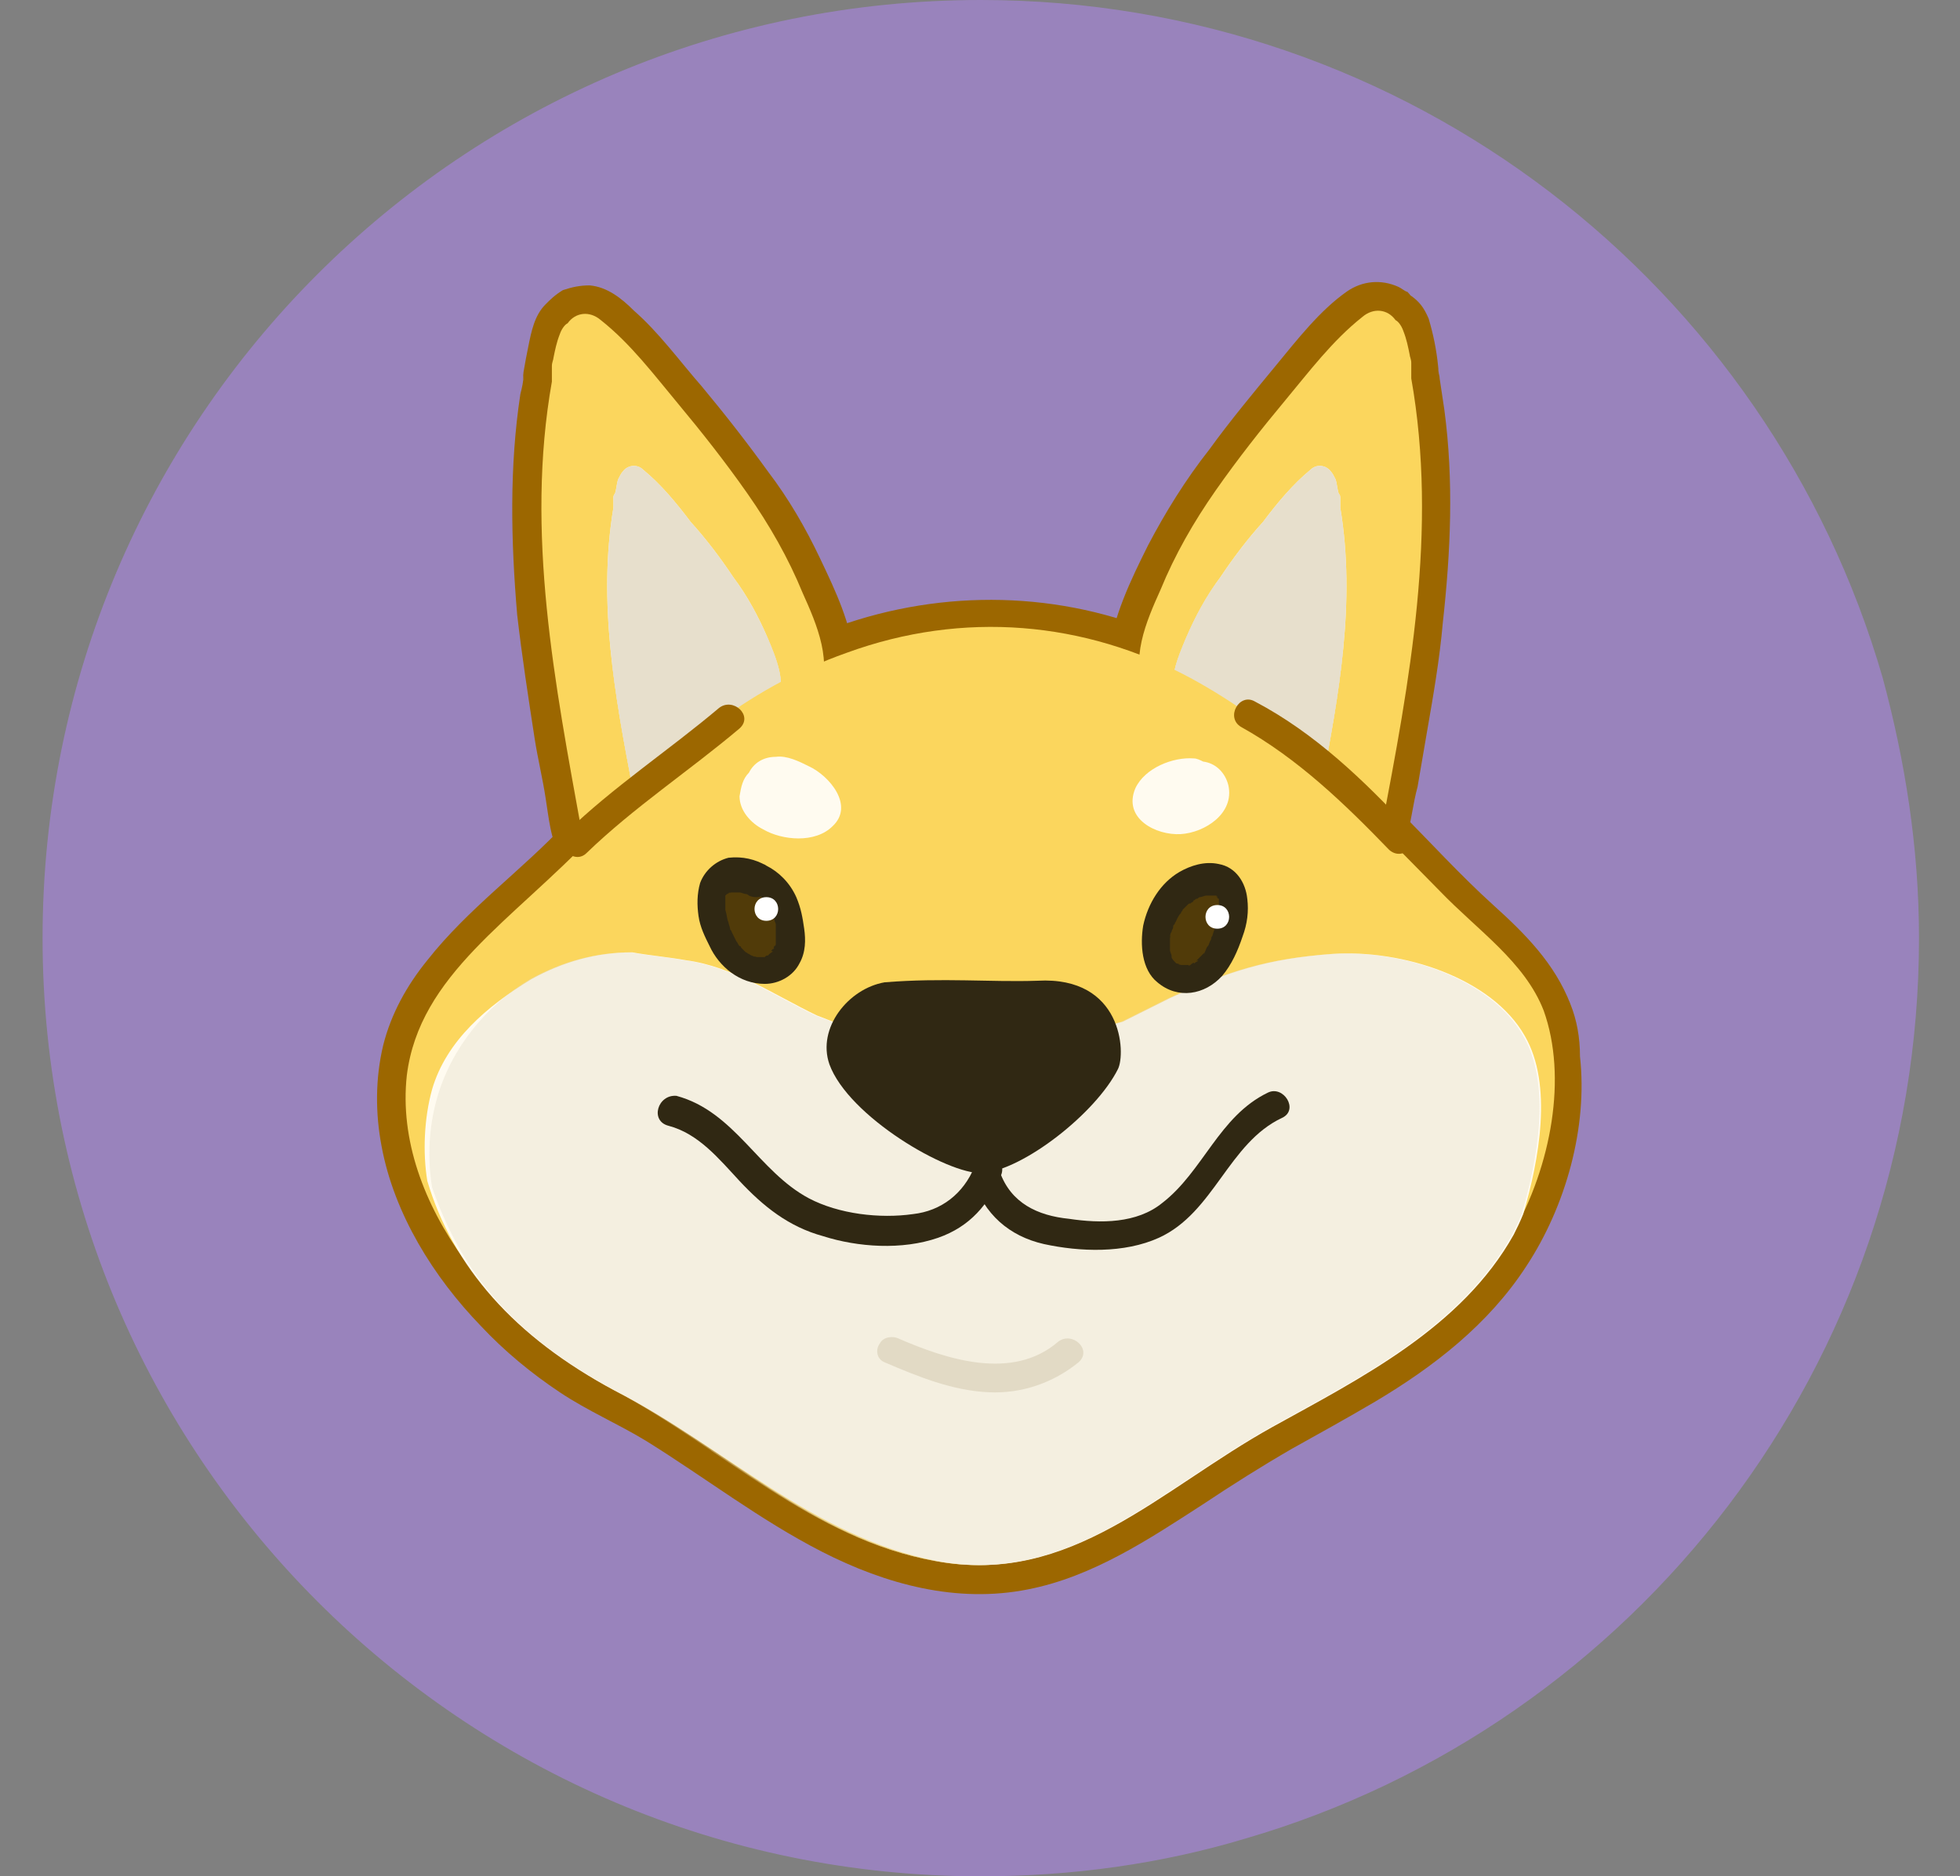 <?xml version="1.0" encoding="utf-8"?>
<!-- Generator: Adobe Illustrator 26.0.3, SVG Export Plug-In . SVG Version: 6.00 Build 0)  -->
<svg version="1.1" id="Layer_1" xmlns="http://www.w3.org/2000/svg" xmlns:xlink="http://www.w3.org/1999/xlink" x="0px" y="0px"
	 viewBox="0 0 124.3 119" style="enable-background:new 0 0 124.3 119;" xml:space="preserve">
<rect x="0" y="0" width="124.3" height="119" fill="#808080" stroke="none"/>
<style type="text/css">
	.st0{fill:#9983BC;}
	.st1{fill:#FBD65D;}
	.st2{fill:#9C6700;}
	.st3{fill:#FFFBF0;}
	.st4{opacity:0.84;}
	.st5{clip-path:url(#SVGID_00000162341375931794980740000014292557157684302466_);fill:#E2DAC5;}
	.st6{clip-path:url(#SVGID_00000126315626245793677940000000970732232318601106_);fill:#E2DAC5;}
	.st7{opacity:0.38;}
	.st8{clip-path:url(#SVGID_00000108266922145560871480000009609577177970160273_);fill:#E2DAC5;}
	.st9{fill:#302813;}
	.st10{fill:#513B09;}
	.st11{fill:#E2DAC5;}
	.st12{fill:#FFFFFF;}
</style>
<g>
	<path class="st0" d="M121.7,59.5c0,27-18,49.9-42.7,57.1c-5.3,1.6-11,2.4-16.8,2.4C29.3,119,2.7,92.3,2.7,59.5
		C2.7,26.6,29.3,0,62.2,0c27.1,0,50,18.1,57.2,43C120.8,48.2,121.7,53.7,121.7,59.5z"/>
	<g>
		<g>
			<g>
				<path class="st1" d="M97.9,64.1c-1.2-3.1-4.2-5.1-6.6-7.6c-1.4-1.4-2.6-2.7-3.8-3.9c0,0,0-0.1,0-0.1c1.9-9.4,3.7-19,2.1-28.6
					c0,0,0,0,0,0c0-0.2-0.1-0.6-0.1-0.8c0-0.2-0.1-0.4-0.1-0.6c-0.1-0.5-0.2-1-0.4-1.5c-0.1-0.3-0.3-0.6-0.5-0.7
					c-0.5-0.7-1.4-0.8-2.1-0.2c-1.9,1.5-3.4,3.5-4.9,5.3c-1.6,1.9-3.2,3.9-4.7,6c-1.3,1.9-2.4,4-3.4,6.1c-0.5,1.2-1.1,2.6-1.3,4
					c-5.9-2.2-12.3-2.3-18.4-0.1c-0.4,0.2-0.9,0.3-1.3,0.5c-0.1-1.4-0.7-2.8-1.3-4.1c-0.9-2.2-2.1-4.2-3.4-6.2c-1.4-2.1-3-4.1-4.6-6
					c-1.5-1.8-3.1-3.8-4.9-5.3c-0.7-0.6-1.6-0.5-2.1,0.2c-0.2,0.2-0.4,0.4-0.5,0.7c-0.2,0.5-0.3,1-0.4,1.5c-0.1,0.2-0.1,0.4-0.1,0.6
					c0,0.2-0.1,0.6-0.1,0.8c0,0,0,0,0,0c-1.7,9.6,0.2,19.2,2.1,28.6c0,0.2,0.1,0.4,0.2,0.5c-4.6,4.9-10.7,8.4-11.4,14.6
					C24.9,76,32,84.7,39,88.2c7,3.4,12.5,9.4,20.3,10.8c8.5,1.6,14.1-4.5,21.3-8.5c5.6-3.1,12-6.3,15.3-12.2
					C98.4,73.9,99.4,68.3,97.9,64.1z"/>
			</g>
			<g>
				<g>
					<path class="st2" d="M99.6,63.7c-1-2.6-2.9-4.5-4.9-6.3c-2.1-1.9-4-4-6-6c0.2,0.6,0.3,1.2,0.5,1.8c0.3-1.1,0.4-2.2,0.7-3.3
						c0.2-1.2,0.4-2.3,0.6-3.5c0.4-2.3,0.8-4.6,1-6.9c0.5-4.5,0.7-9,0.1-13.5c-0.1-0.7-0.2-1.3-0.3-2c0-0.2-0.1-0.4-0.1-0.6
						c0.1,0.7,0-0.1,0-0.2c-0.1-1-0.3-2-0.6-3c-0.3-0.7-0.6-1.1-1.2-1.5c0.2,0.2-0.2-0.3-0.2-0.2c-0.2-0.1-0.3-0.2-0.5-0.3
						c-1.1-0.5-2.3-0.4-3.3,0.3c-1.7,1.2-3.1,3-4.5,4.7c-1.4,1.7-2.9,3.5-4.2,5.3c-1.5,1.9-2.8,4-3.9,6.1c-1.1,2.2-2.2,4.5-2.5,6.9
						c0.8-0.6,1.5-1.2,2.3-1.7c-6.7-2.5-14.1-2.3-20.7,0.4c0.8,0.6,1.5,1.2,2.3,1.7C54,39.6,53,37.5,52,35.4c-0.9-1.9-2-3.8-3.3-5.5
						c-1.3-1.8-2.7-3.6-4.2-5.4c-1.4-1.6-2.7-3.4-4.3-4.8c-0.8-0.8-1.7-1.5-2.8-1.6c-0.6,0-1.1,0.1-1.7,0.3
						c-0.5,0.3-0.8,0.6-1.1,0.9C33.9,20,33.7,21,33.5,22c-0.1,0.5-0.2,1-0.3,1.6c0,0.1-0.1,0.9,0,0.2c0,0.4-0.1,0.8-0.2,1.2
						c-0.7,4.6-0.6,9.3-0.2,14c0.3,2.6,0.7,5.2,1.1,7.8c0.2,1.3,0.5,2.5,0.7,3.8c0.2,1.2,0.3,2.7,1,3.8c0.1-0.7,0.2-1.5,0.3-2.2
						c-2.8,3-6.2,5.4-8.8,8.7c-1.3,1.6-2.3,3.4-2.8,5.4c-0.5,2.1-0.5,4.3-0.1,6.4c0.8,4.3,3.3,8.3,6.3,11.4c1.5,1.6,3.2,3,5,4.2
						c1.8,1.2,3.7,2,5.5,3.1c3.7,2.3,7.2,5,11.1,7c4.1,2.1,8.6,3.3,13.1,2.4c4.1-0.8,7.7-3.2,11.1-5.4c1.8-1.2,3.7-2.4,5.6-3.5
						c1.8-1,3.6-2,5.3-3c3.7-2.2,7.2-4.9,9.6-8.6c2.5-3.8,3.9-8.8,3.4-13.3C100.2,65.8,100,64.7,99.6,63.7c-0.3-0.9-1.2-1.5-2.2-1.3
						c-0.9,0.2-1.6,1.3-1.3,2.2c1.3,3.6,0.6,7.9-1.1,11.4c-1.7,3.6-4.4,6.2-7.6,8.4c-3.3,2.2-6.9,3.9-10.2,6c-3.2,2-6.5,4.6-9.9,5.9
						c-3.7,1.5-7.3,1.3-11.1-0.1c-3.8-1.4-7.1-3.9-10.4-6.1c-1.7-1.2-3.5-2.3-5.4-3.2c-1.7-0.9-3.3-1.8-4.7-2.9
						c-3-2.4-5.6-5.6-7-9.1c-0.7-1.8-1.1-3.5-1.2-5.4c0-1.7,0.4-3.2,1.2-4.7c1.8-3.1,4.9-5.5,7.6-8.1c0.7-0.7,1.5-1.4,2.1-2.1
						c0.5-0.6,0.7-1.5,0.3-2.2c-0.2-0.3,0,0.2-0.1-0.4c0-0.2-0.1-0.4-0.1-0.6c-0.1-0.5-0.2-1-0.3-1.4c-0.2-1.1-0.4-2.1-0.6-3.2
						c-0.4-2-0.7-3.9-1-5.9c-0.5-4.1-0.8-8.2-0.5-12.3c0.1-1.7,0.3-3.6,0.6-5.2c0-0.2,0.2-0.6,0.2-0.9c0,0,0.2-0.7,0.2-0.7
						c0.1,0-0.3,0.3-0.3,0.4c0.1-0.1,0.2-0.2,0.4-0.3c0.2-0.2,0.2-0.2,0.1-0.1c0,0-0.2,0.1-0.2,0.1c0,0.1-0.1-0.1-0.1,0
						c0,0,0.6,0.5,0.6,0.5c1.4,1.3,2.6,2.8,3.8,4.2c1.2,1.5,2.4,2.9,3.6,4.5c1.3,1.7,2.4,3.4,3.4,5.3c0.9,1.7,2,3.7,2.2,5.6
						c0.1,1,1.1,2.2,2.3,1.7c6-2.5,12.6-2.7,18.8-0.4c1.2,0.5,2.2-0.7,2.3-1.7c0.2-1.7,1.1-3.4,1.8-4.8c0.8-1.7,1.8-3.3,2.9-4.9
						c2.2-3,4.6-6.1,7.1-8.8c0.3-0.3,0.6-0.6,1-0.9c0.1-0.1,0.3-0.2,0.4-0.4c0.4-0.4,0.2-0.1,0.2-0.2c0,0-0.6-0.4-0.2,0
						c0.1,0,0.1,0.1,0.2,0.1c0.3,0.2,0.2,0.2-0.1-0.1c0-0.2,0-0.1,0.1,0.2c0,0.1,0.1,0.2,0.1,0.4c0.4,1.5,0.6,3.2,0.7,4.8
						c0.4,4,0.3,8-0.2,12c-0.2,2.2-0.6,4.4-1,6.5c-0.2,1.2-0.4,2.3-0.6,3.5c-0.2,1.1-0.4,2.2-0.7,3.3c-0.2,0.6,0,1.3,0.5,1.8
						c1.9,1.9,3.7,3.9,5.7,5.7c1.6,1.5,3.5,3,4.3,5c0.4,0.9,1.2,1.5,2.2,1.3C99.2,65.7,100,64.6,99.6,63.7z"/>
				</g>
			</g>
		</g>
		<g>
			<path class="st1" d="M35,24.2c0-0.1,0-0.1,0-0.2c0-0.3,0-0.5,0-0.8c0-0.2,0.1-0.4,0.1-0.5c0.1-0.5,0.2-1,0.4-1.5
				c0.1-0.3,0.3-0.6,0.5-0.7c0.5-0.7,1.4-0.8,2.1-0.2c1.9,1.5,3.4,3.5,4.9,5.3c1.5,1.8,3,3.7,4.4,5.7c1.4,2,2.6,4.1,3.5,6.3
				c0.9,2,2,4.5,0.9,6.6c-0.2,0.4-0.5,0.6-0.9,0.7c-0.1,0.1-0.2,0.2-0.4,0.3c-4,2.2-8.3,4.2-11.1,7.9c-0.6,0.9-2.3,1-2.5-0.3
				C35.2,43.4,33.3,33.8,35,24.2z"/>
		</g>
		<g>
			<path class="st3" d="M38.9,32.2c0,0,0-0.1,0-0.1c0-0.2,0-0.3,0-0.5c0-0.1,0-0.2,0.1-0.3c0.1-0.3,0.1-0.6,0.2-0.9
				c0.1-0.2,0.2-0.4,0.3-0.5c0.3-0.4,0.9-0.5,1.3-0.1c1.1,0.9,2.1,2.1,3,3.3c1,1.1,1.9,2.3,2.7,3.5c0.9,1.2,1.6,2.5,2.2,3.9
				c0.5,1.2,1.2,2.8,0.6,4.1C49.2,44.8,49,45,48.8,45c-0.1,0.1-0.1,0.2-0.3,0.2c-2.5,1.4-5.1,2.6-6.8,4.9c-0.4,0.5-1.4,0.6-1.6-0.2
				C39,44.1,37.9,38.2,38.9,32.2z"/>
		</g>
		<g>
			<path class="st1" d="M89.5,24c0-0.1,0-0.1,0-0.2c0-0.3,0-0.5,0-0.8c0-0.2-0.1-0.4-0.1-0.5c-0.1-0.5-0.2-1-0.4-1.5
				c-0.1-0.3-0.3-0.6-0.5-0.7c-0.5-0.7-1.4-0.8-2.1-0.2c-1.9,1.5-3.4,3.5-4.9,5.3c-1.5,1.8-3,3.7-4.4,5.7c-1.4,2-2.6,4.1-3.5,6.3
				c-0.9,2-2,4.5-0.9,6.6c0.2,0.4,0.5,0.6,0.9,0.7c0.1,0.1,0.2,0.2,0.4,0.3c4,2.2,8.3,4.2,11.1,7.9c0.6,0.9,2.3,1,2.5-0.3
				C89.4,43.2,91.2,33.6,89.5,24z"/>
		</g>
		<g>
			<path class="st3" d="M85,32.2c0,0,0-0.1,0-0.1c0-0.2,0-0.3,0-0.5c0-0.1,0-0.2-0.1-0.3c-0.1-0.3-0.1-0.6-0.2-0.9
				c-0.1-0.2-0.2-0.4-0.3-0.5c-0.3-0.4-0.9-0.5-1.3-0.1c-1.1,0.9-2.1,2.1-3,3.3c-1,1.1-1.9,2.3-2.7,3.5c-0.9,1.2-1.6,2.5-2.2,3.9
				c-0.5,1.2-1.2,2.8-0.6,4.1c0.1,0.2,0.3,0.4,0.5,0.4c0.1,0.1,0.1,0.2,0.3,0.2c2.5,1.4,5.1,2.6,6.8,4.9c0.4,0.5,1.4,0.6,1.6-0.2
				C84.9,44.1,86,38.2,85,32.2z"/>
		</g>
		<g class="st4">
			<g>
				<defs>
					<path id="SVGID_1_" d="M38.9,32.2c0,0,0-0.1,0-0.1c0-0.2,0-0.3,0-0.5c0-0.1,0-0.2,0.1-0.3c0.1-0.3,0.1-0.6,0.2-0.9
						c0.1-0.2,0.2-0.4,0.3-0.5c0.3-0.4,0.9-0.5,1.3-0.1c1.1,0.9,2.1,2.1,3,3.3c1,1.1,1.9,2.3,2.7,3.5c0.9,1.2,1.6,2.5,2.2,3.9
						c0.5,1.2,1.2,2.8,0.6,4.1C49.2,44.8,49,45,48.8,45c-0.1,0.1-0.1,0.2-0.3,0.2c-2.5,1.4-5.1,2.6-6.8,4.9
						c-0.4,0.5-1.4,0.6-1.6-0.2C39,44.1,37.9,38.2,38.9,32.2z"/>
				</defs>
				<clipPath id="SVGID_00000083769846811613391010000007404999356651851437_">
					<use xlink:href="#SVGID_1_"  style="overflow:visible;"/>
				</clipPath>
				
					<rect x="37.9" y="29.5" style="clip-path:url(#SVGID_00000083769846811613391010000007404999356651851437_);fill:#E2DAC5;" width="12.2" height="21.2"/>
				<path style="clip-path:url(#SVGID_00000083769846811613391010000007404999356651851437_);fill:#E2DAC5;" d="M41.9,37.7
					c3.3-1.3,7.6,2.2,9.8,7.8h-1v5.8h-8.8v2.5c-0.8-1.1-1.4-2.3-2-3.7C37.7,44.4,38.6,38.9,41.9,37.7z"/>
				
					<ellipse transform="matrix(0.933 -0.359 0.359 0.933 -14.082 19.602)" style="clip-path:url(#SVGID_00000083769846811613391010000007404999356651851437_);fill:#E2DAC5;" cx="45.8" cy="47.7" rx="3.2" ry="5.4"/>
			</g>
		</g>
		<g class="st4">
			<g>
				<defs>
					<path id="SVGID_00000129884484815646569080000009003616933734219436_" d="M85,32.2c0,0,0-0.1,0-0.1c0-0.2,0-0.3,0-0.5
						c0-0.1,0-0.2-0.1-0.3c-0.1-0.3-0.1-0.6-0.2-0.9c-0.1-0.2-0.2-0.4-0.3-0.5c-0.3-0.4-0.9-0.5-1.3-0.1c-1.1,0.9-2.1,2.1-3,3.3
						c-1,1.1-1.9,2.3-2.7,3.5c-0.9,1.2-1.6,2.5-2.2,3.9c-0.5,1.2-1.2,2.8-0.6,4.1c0.1,0.2,0.3,0.4,0.5,0.4c0.1,0.1,0.1,0.2,0.3,0.2
						c2.5,1.4,5.1,2.6,6.8,4.9c0.4,0.5,1.4,0.6,1.6-0.2C84.9,44.1,86,38.2,85,32.2z"/>
				</defs>
				<clipPath id="SVGID_00000013186630334384320620000009969989303430917791_">
					<use xlink:href="#SVGID_00000129884484815646569080000009003616933734219436_"  style="overflow:visible;"/>
				</clipPath>
				
					<rect x="73.9" y="29.5" style="clip-path:url(#SVGID_00000013186630334384320620000009969989303430917791_);fill:#E2DAC5;" width="12.2" height="21.2"/>
				<path style="clip-path:url(#SVGID_00000013186630334384320620000009969989303430917791_);fill:#E2DAC5;" d="M81.5,36.5
					c3.7,1.3,5,7.3,2.9,13.3c-0.5,1.5-1.2,2.9-2,4.1v-2.6h-9.1v-6.1H71C73.1,39.1,77.8,35.2,81.5,36.5z"/>
				
					<ellipse transform="matrix(0.329 -0.944 0.944 0.329 7.273 105.198)" style="clip-path:url(#SVGID_00000013186630334384320620000009969989303430917791_);fill:#E2DAC5;" cx="77.7" cy="47.5" rx="5.8" ry="3.5"/>
			</g>
		</g>
		<g>
			<path class="st1" d="M97.9,64.1c-1.2-3.1-4.2-5.1-6.6-7.6C85,50.1,81.2,46.1,75.5,43c-6.7-3.6-14.4-4.3-21.8-1.6
				c-6.5,2.3-11.3,6.5-16,11.5c-5.2,5.5-11.1,8.9-11.9,15.3C24.9,76.4,32,84.5,39,88.2c7,3.6,12.5,9.4,20.3,10.8
				c8.5,1.6,14.1-4.5,21.3-8.5c5.6-3.1,12-6.3,15.3-12.2C98.4,73.9,99.4,68.3,97.9,64.1z"/>
		</g>
		<g>
			<g>
				<path class="st3" d="M39,88.2C46,91.8,51.6,97.5,59.4,99c8.5,1.6,14.1-4.5,21.3-8.5c5.6-3.1,12-6.3,15.3-12.2
					c0.2-0.4,0.4-0.8,0.6-1.3c1-3.4,1.9-8.2,0.1-11.3c-2.1-3.7-7.8-5.5-12.2-5.2c-4.1,0.3-6.6,1.1-10.3,2.8c-1,0.5-2,1-3,1.5
					c-1.4,0.4-2.8,0.7-4.2,1.1c-1.5,0.4-2.9,1-4.3,1.3c-0.5,0-0.9,0-1.4,0c-3.2-0.6-6.5-1.6-9.5-2.8c-2.7-1.3-5.3-3.1-8.3-3.5
					c-1.1-0.2-2.3-0.3-3.4-0.5c-2.3,0-4.4,0.6-6.4,1.7c-2.8,1.7-5.4,3.9-6.3,7c-0.5,1.8-0.6,4-0.3,5.8C28.7,80.3,32.6,84.8,39,88.2z
					"/>
			</g>
			<g class="st7">
				<g>
					<defs>
						<path id="SVGID_00000005253318767493862450000015174676392500117645_" d="M39,88.2c6.9,3.7,12.5,9.4,20.3,10.8
							c8.5,1.6,14.1-4.5,21.3-8.5c5.6-3.1,12-6.3,15.3-12.2c0.2-0.4,0.4-0.8,0.6-1.3c1-3.4,1.9-8.2,0.1-11.3
							c-2.1-3.7-7.8-5.5-12.2-5.2c-4.1,0.3-6.6,1.1-10.3,2.8c-1,0.5-2,1-3,1.5c-1.4,0.4-2.8,0.7-4.2,1.1c-1.5,0.4-2.9,1-4.3,1.3
							c-0.5,0-0.9,0-1.4,0c-3.2-0.6-6.5-1.6-9.5-2.8c-2.7-1.3-5.3-3.1-8.3-3.5c-1.1-0.2-2.3-0.3-3.4-0.5c-2.3,0-4.4,0.6-6.4,1.7
							c-2.8,1.7-5,4.4-5.9,7.6c-0.5,1.8-0.6,3.7-0.3,5.6C29.3,80.8,32.6,84.7,39,88.2z"/>
					</defs>
					<clipPath id="SVGID_00000042724024162865490690000000369141789104781753_">
						<use xlink:href="#SVGID_00000005253318767493862450000015174676392500117645_"  style="overflow:visible;"/>
					</clipPath>
					
						<rect x="27.2" y="60.2" style="clip-path:url(#SVGID_00000042724024162865490690000000369141789104781753_);fill:#E2DAC5;" width="71.2" height="40.4"/>
					<path style="clip-path:url(#SVGID_00000042724024162865490690000000369141789104781753_);fill:#E2DAC5;" d="M38,103.1
						c0-8.8,11.3-16,25.2-16s25.2,7.2,25.2,16v-1.9H38V103.1z"/>
					<path style="clip-path:url(#SVGID_00000042724024162865490690000000369141789104781753_);fill:#E2DAC5;" d="M50.6,103.1
						c0-4.4,5.6-8,12.6-8s12.6,3.6,12.6,8v-1.9H50.6V103.1z"/>
				</g>
			</g>
		</g>
		<g>
			<path class="st9" d="M70.9,67.8c0.5-1,0.3-5.9-5.1-5.6c-3,0.1-6-0.2-9.7,0.1c-2.3,0.4-4.3,2.9-3.5,5.2c1.2,3.3,7.5,7,9.7,6.9
				C64.9,74.2,69.5,70.6,70.9,67.8z"/>
		</g>
		<g>
			<g>
				<path class="st10" d="M78.2,57c-0.1-0.9-0.8-1.5-1.8-1.3c-3.4,0.4-4.4,6.1-1.4,6.4C77.2,62.3,78.4,58.7,78.2,57z"/>
			</g>
			<g>
				<g>
					<path class="st9" d="M79.1,57c-0.1-1-0.7-2-1.8-2.2c-0.9-0.2-1.8,0.1-2.5,0.5c-1.2,0.7-2,2-2.3,3.4c-0.2,1.2-0.1,2.8,0.9,3.6
						c1.3,1.1,3,0.8,4.1-0.4c0.6-0.7,1-1.6,1.3-2.5C79.1,58.6,79.2,57.8,79.1,57c-0.1-0.5-0.4-0.9-0.9-0.9c-0.5,0-1,0.4-0.9,0.9
						c0,0.2,0,0.5,0,0.7c0,0.1,0,0.2,0,0.2c0-0.2,0-0.1,0,0c0,0.2-0.1,0.3-0.1,0.5c-0.1,0.3-0.2,0.6-0.3,0.9c0,0.1-0.1,0.1-0.1,0.2
						c0.1-0.2,0,0,0,0.1c-0.1,0.1-0.1,0.3-0.2,0.4c-0.1,0.1-0.1,0.2-0.2,0.4c0,0.1-0.1,0.2,0,0c-0.1,0.1-0.1,0.1-0.2,0.2
						c-0.1,0.1-0.2,0.2-0.3,0.3c-0.1,0.1,0,0,0.1,0c0,0-0.1,0.1-0.1,0.1c-0.1,0-0.1,0.1-0.2,0.1c0,0-0.1,0-0.1,0c0,0,0.2-0.1,0.1,0
						c-0.1,0-0.1,0-0.2,0.1c0,0-0.2,0.1-0.1,0c0.1,0-0.1,0-0.1,0c0,0-0.2,0-0.2,0c0,0,0.2,0,0,0c-0.1,0-0.1,0-0.2,0c0,0,0,0-0.1,0
						c-0.2-0.1,0,0,0.1,0c0,0-0.2-0.1-0.3-0.1c-0.1-0.1,0.1,0.1,0,0c0,0-0.1-0.1-0.1-0.1c0,0-0.2-0.1,0,0c0.1,0.1,0,0,0,0
						c0,0-0.2-0.2-0.2-0.3c0,0,0.1,0.2,0,0c0,0,0-0.1,0-0.1c0,0-0.1-0.3-0.1-0.3c0,0,0,0.2,0,0c0-0.1,0-0.1,0-0.2c0-0.1,0-0.2,0-0.4
						c0-0.1,0-0.1,0-0.2c0-0.1,0.1-0.3,0,0c0-0.1,0-0.3,0.1-0.4c0-0.1,0.1-0.2,0.1-0.3c0-0.1,0-0.1,0.1-0.2c0-0.1,0.1-0.2,0,0
						c0.1-0.2,0.2-0.5,0.4-0.7c0-0.1,0.1-0.1,0.1-0.2c0.1-0.1-0.1,0.1,0,0c0.1-0.1,0.2-0.2,0.3-0.3c0.1-0.1,0.1-0.1,0.2-0.1
						c0,0,0.2-0.2,0.1-0.1c-0.1,0.1,0.1,0,0.1-0.1c0.1,0,0.1-0.1,0.2-0.1c0.1,0,0.1-0.1,0.2-0.1c0.1-0.1-0.1,0-0.1,0
						c0,0,0.1,0,0.1,0c0.1,0,0.3-0.1,0.4-0.1c0,0,0.1,0,0.1,0c0.1,0-0.2,0,0,0c0.1,0,0.2,0,0.3,0c0,0,0.1,0,0,0c-0.1,0,0.1,0,0.1,0
						c0,0,0.1,0,0.1,0c-0.1,0-0.1,0,0,0c0,0,0.1,0,0.1,0.1c-0.1,0-0.1-0.1,0,0c0,0,0,0.1,0.1,0.1c0.1,0.1-0.1-0.1,0,0
						c0,0.1,0.1,0.2,0.1,0.1c0,0.1,0.1,0.3,0.1,0.2c0.1,0.5,0.4,0.9,0.9,0.9C78.7,57.9,79.2,57.5,79.1,57z"/>
				</g>
			</g>
		</g>
		<g>
			<g>
				<path class="st10" d="M48.2,55.6c-0.6-0.4-1.7-0.7-2.4,0c-1.2,1.1-0.1,4,0.8,4.9c0.8,0.8,2,1.3,2.9,0.7c0.6-0.5,0.8-1.3,0.7-2.1
					C50,58.2,50,56.8,48.2,55.6z"/>
			</g>
			<g>
				<g>
					<path class="st9" d="M48.6,54.9c-0.7-0.4-1.5-0.6-2.4-0.5c-0.8,0.2-1.5,0.8-1.8,1.6c-0.2,0.7-0.2,1.4-0.1,2.1
						c0.1,0.7,0.4,1.3,0.7,1.9c0.6,1.3,1.9,2.4,3.5,2.4c0.9,0,1.8-0.5,2.2-1.3c0.4-0.7,0.4-1.5,0.3-2.2c-0.1-0.7-0.2-1.3-0.5-2
						C50.1,56,49.4,55.3,48.6,54.9c-0.4-0.3-1-0.1-1.2,0.3c-0.2,0.4-0.1,1,0.3,1.2c0.1,0.1,0.2,0.1,0.3,0.2c0,0,0.2,0.2,0.1,0.1
						c0.1,0.1,0.2,0.2,0.3,0.3c0.1,0.1,0.2,0.2,0.3,0.3c0.1,0.1-0.1-0.2,0,0c0,0.1,0.1,0.2,0.1,0.2c0.1,0.1,0.1,0.2,0.1,0.3
						c-0.1-0.2,0,0.1,0.1,0.2c0.1,0.2,0.1,0.4,0.2,0.6c0,0,0,0.1,0,0.2c0-0.2,0-0.2,0-0.1c0,0.1,0,0.2,0,0.3c0,0.3,0,0.5,0,0.8
						c0,0.1,0.1-0.2,0,0c0,0.1,0,0.2-0.1,0.2c0,0-0.1,0.3,0,0.1c0,0,0,0.1-0.1,0.1c0,0-0.2,0.2,0,0.1c0,0.1-0.1,0.1-0.2,0.2
						c0,0,0.1-0.1,0,0c0,0-0.1,0.1-0.1,0.1c0.1,0,0.1,0,0,0c-0.1,0-0.1,0-0.2,0.1c0,0,0.2,0,0,0c-0.1,0-0.2,0-0.2,0c0.2,0,0,0-0.1,0
						c-0.1,0-0.1,0-0.2,0c0,0-0.3-0.1-0.1,0c-0.2-0.1-0.3-0.1-0.4-0.2c-0.1,0-0.1-0.1-0.2-0.1c0.1,0.1-0.1-0.1-0.1-0.1
						c-0.1-0.1-0.2-0.2-0.2-0.2c-0.1-0.1-0.1-0.1,0,0c0,0,0-0.1-0.1-0.1c-0.1-0.1-0.1-0.2-0.2-0.3c-0.1-0.2-0.2-0.4-0.3-0.6
						c-0.1-0.2,0.1,0.2,0,0c0-0.1-0.1-0.1-0.1-0.2c0-0.1-0.1-0.3-0.1-0.4c-0.1-0.2-0.1-0.5-0.2-0.8c0,0.2,0-0.1,0-0.2
						c0-0.1,0-0.3,0-0.4c0,0,0-0.2,0-0.2c0,0.1,0,0.2,0,0.1c0,0,0-0.1,0-0.1c0,0,0-0.1,0-0.1c0.1-0.2-0.1,0.1,0,0
						c0,0,0.1-0.1,0.1-0.1c0.1-0.1-0.1,0.1,0,0c0,0,0.2-0.1,0,0c0.1,0,0.1-0.1,0.2-0.1c-0.2,0.1,0,0,0.1,0c0,0,0.1,0,0.1,0
						c-0.1,0-0.1,0,0,0c0.1,0,0.1,0,0.2,0c0.1,0,0.1,0,0.2,0c-0.1,0-0.1,0,0,0c0.1,0,0.3,0.1,0.4,0.1c0.2,0.1-0.2-0.1,0,0
						c0.1,0,0.2,0.1,0.2,0.1c0.4,0.2,1,0.1,1.2-0.3C49.2,55.7,49,55.1,48.6,54.9z"/>
				</g>
			</g>
		</g>
		<g>
			<path class="st3" d="M77.9,49.8c-0.2-0.8-0.8-1.4-1.6-1.5c-0.2-0.1-0.4-0.2-0.6-0.2c-1.3-0.1-3.1,0.6-3.7,1.9
				c-0.8,1.9,1.3,3,2.9,2.9C76.4,52.8,78.3,51.6,77.9,49.8z"/>
		</g>
		<g>
			<path class="st3" d="M51.3,48.6c-0.6-0.3-1.4-0.7-2.1-0.6c-0.8,0-1.4,0.4-1.7,1c-0.4,0.4-0.5,0.9-0.6,1.5c0,0.9,0.7,1.7,1.5,2.1
				c1.2,0.7,3.3,0.9,4.4-0.2C54.2,51.1,52.6,49.2,51.3,48.6z"/>
		</g>
		<g>
			<g>
				<path class="st9" d="M42.4,71.4c1.9,0.5,3.2,2.1,4.5,3.5c1.5,1.6,3.1,2.9,5.3,3.5c2.2,0.7,5,0.9,7.3,0.1c2-0.7,3.2-2.1,4-4
					c0.4-1.1-1.3-1.6-1.7-0.5c-0.7,1.7-2.1,2.8-3.9,3c-2.1,0.3-4.7,0-6.6-1c-3.2-1.7-4.7-5.5-8.4-6.5C41.7,69.4,41.2,71.1,42.4,71.4
					L42.4,71.4z"/>
			</g>
		</g>
		<g>
			<g>
				<path class="st9" d="M61.7,74.8c0.7,2.2,2.3,3.6,4.5,4.1c2.3,0.5,5.1,0.6,7.3-0.4c3.5-1.6,4.4-6,7.8-7.6
					c1.1-0.5,0.1-2.1-0.9-1.6c-3.1,1.5-4.1,5-6.7,7c-1.6,1.3-3.9,1.3-5.9,1c-2-0.2-3.7-1-4.4-3C63,73.2,61.3,73.7,61.7,74.8
					L61.7,74.8z"/>
			</g>
		</g>
		<g>
			<g>
				<path class="st11" d="M56.1,86.4c2.1,0.9,4.3,1.8,6.6,1.9c2.1,0.1,4.1-0.6,5.7-1.9c0.9-0.8-0.4-2-1.3-1.3
					c-2.9,2.5-7.1,1.1-10.1-0.2c-0.4-0.2-1-0.1-1.2,0.3C55.5,85.6,55.6,86.2,56.1,86.4L56.1,86.4z"/>
			</g>
		</g>
		<g>
			<path class="st12" d="M48.6,56.9c-1,0-1,1.5,0,1.5C49.6,58.4,49.6,56.9,48.6,56.9z"/>
		</g>
		<g>
			<path class="st12" d="M77.2,57.4c-1,0-1,1.5,0,1.5C78.2,58.9,78.2,57.4,77.2,57.4z"/>
		</g>
		<g>
			<g>
				<path class="st2" d="M37.2,54.1c3-2.9,6.5-5.2,9.7-7.9c0.9-0.8-0.4-2-1.3-1.3c-3.2,2.7-6.7,5-9.7,7.9
					C35.1,53.6,36.4,54.9,37.2,54.1L37.2,54.1z"/>
			</g>
		</g>
		<g>
			<g>
				<path class="st2" d="M89.4,52.6c-2.9-3.1-6-6.1-9.8-8.1c-1-0.6-1.9,1-0.9,1.6c3.6,2,6.6,4.9,9.4,7.8
					C89,54.7,90.2,53.4,89.4,52.6L89.4,52.6z"/>
			</g>
		</g>
	</g>
</g>
</svg>
